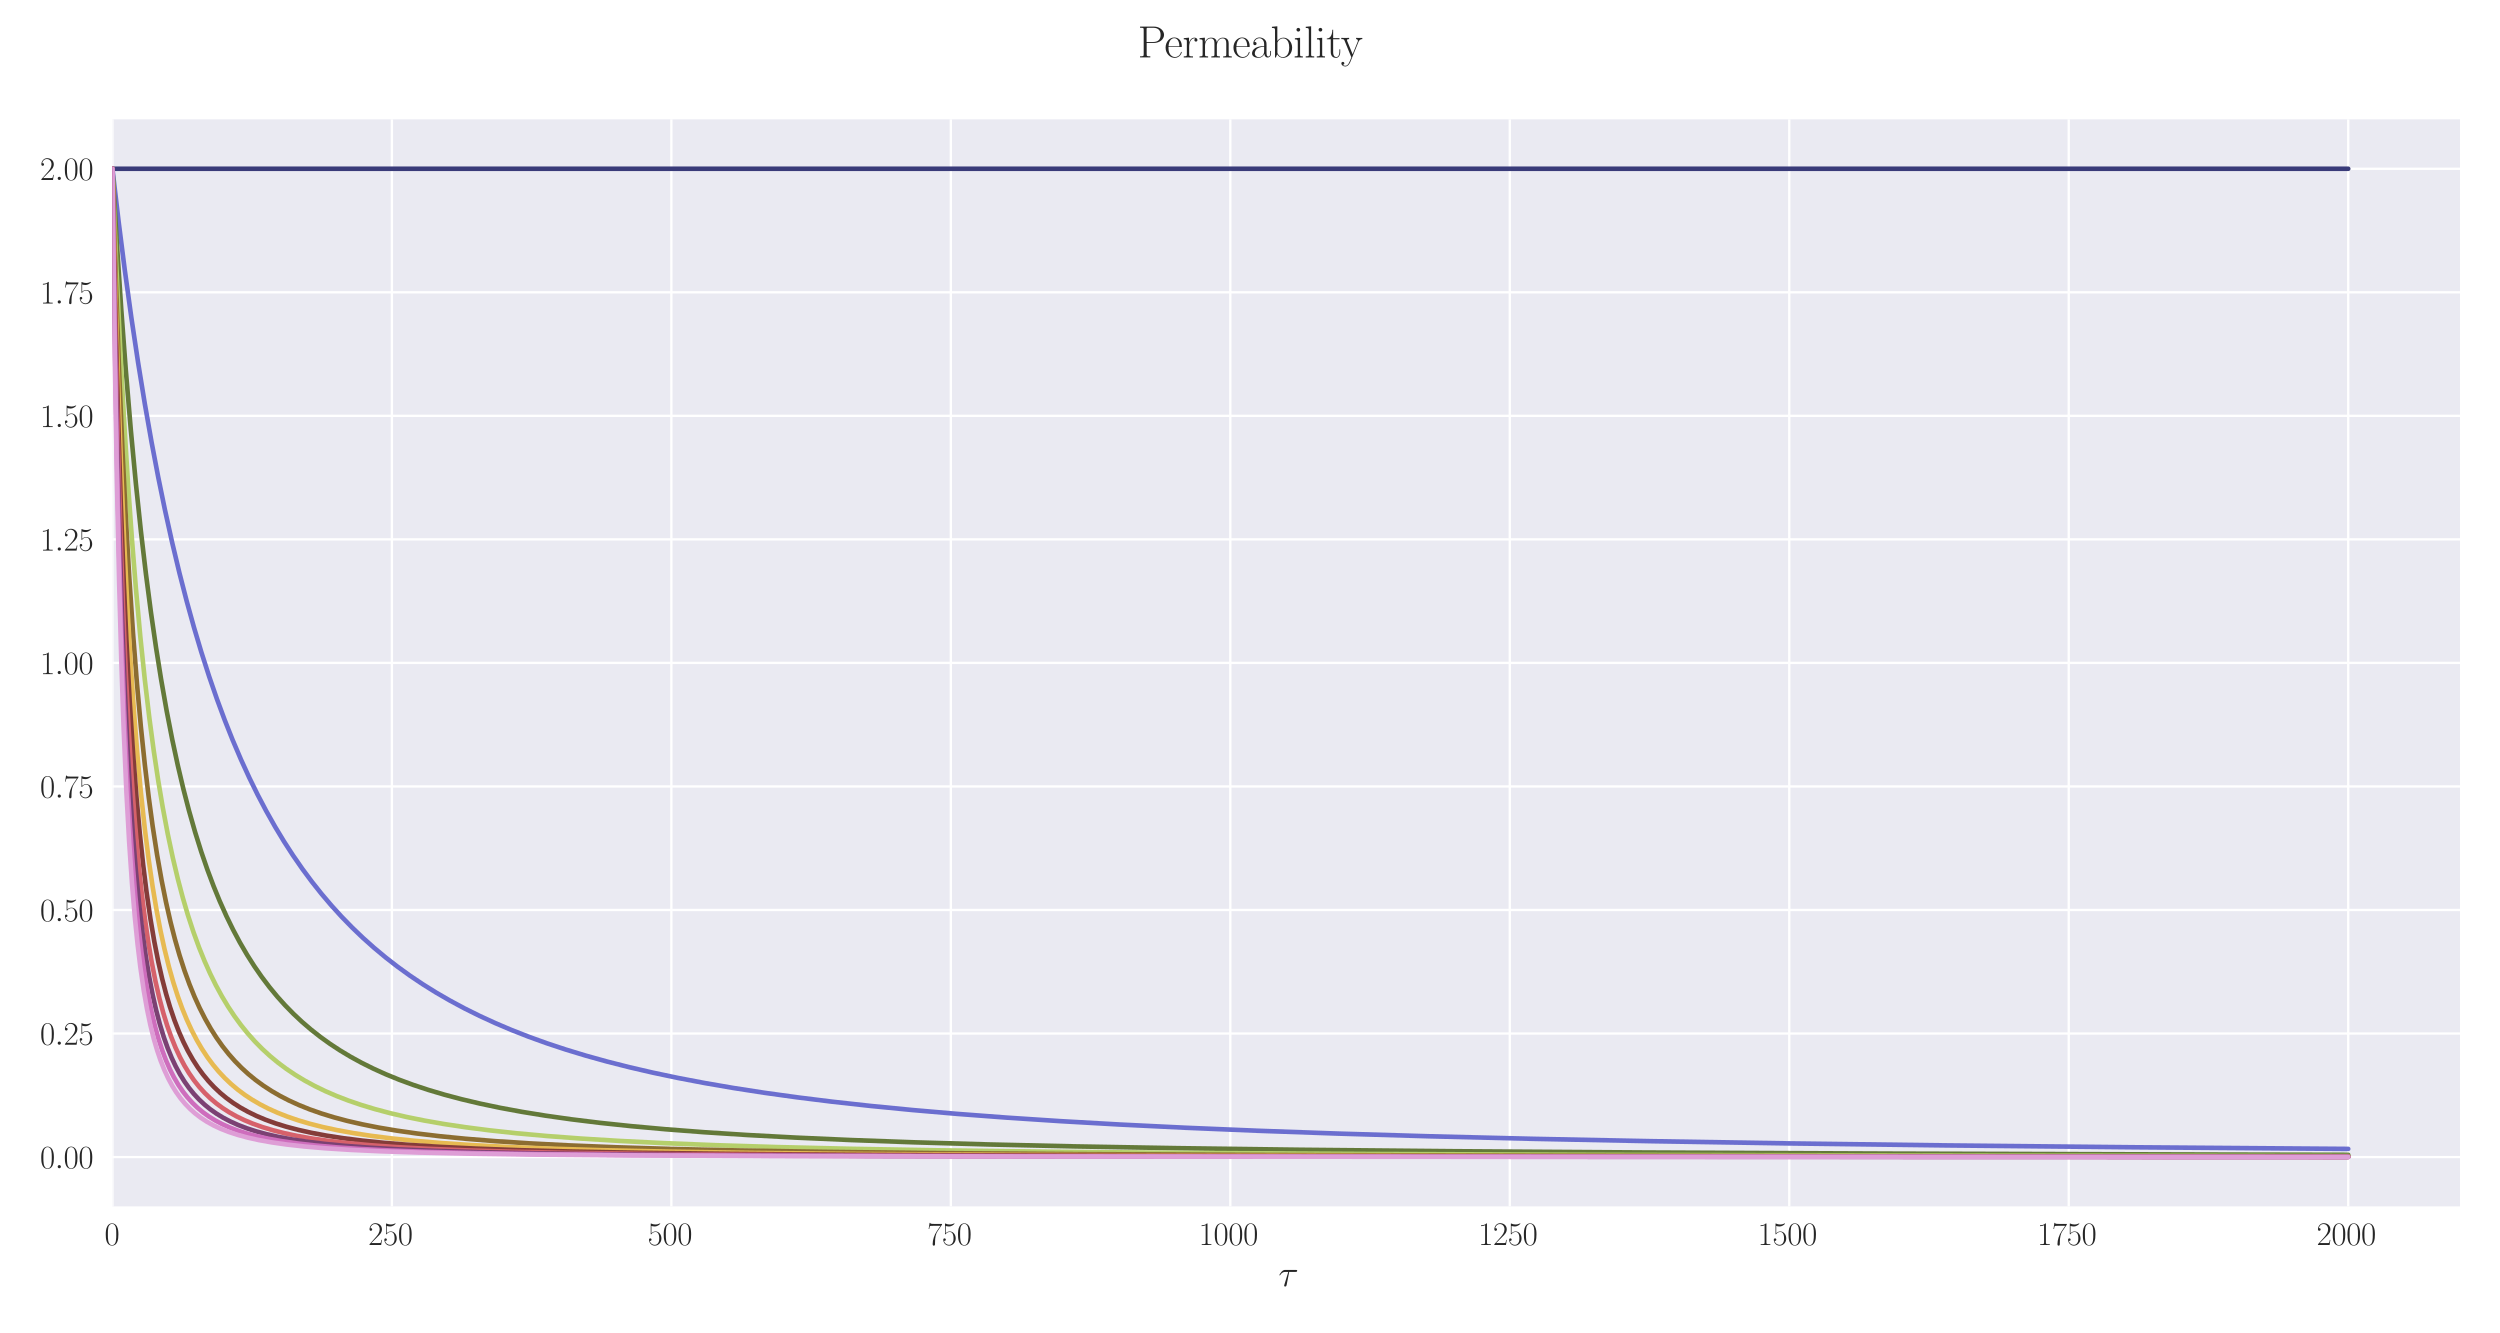 <?xml version="1.0" encoding="utf-8" standalone="no"?>
<!DOCTYPE svg PUBLIC "-//W3C//DTD SVG 1.1//EN"
  "http://www.w3.org/Graphics/SVG/1.1/DTD/svg11.dtd">
<svg xmlns:xlink="http://www.w3.org/1999/xlink" width="1080pt" height="576pt" viewBox="0 0 1080 576" xmlns="http://www.w3.org/2000/svg" version="1.1">
 <defs>
  <style type="text/css">*{stroke-linejoin: round; stroke-linecap: butt}</style>
 </defs>
 <g id="figure_1">
  <g id="patch_1">
   <path d="M 0 576 
L 1080 576 
L 1080 0 
L 0 0 
z
" style="fill: #ffffff"/>
  </g>
  <g id="axes_1">
   <g id="patch_2">
    <path d="M 48.559 521.153 
L 1062.72 521.153 
L 1062.72 51.564 
L 48.559 51.564 
z
" style="fill: #eaeaf2"/>
   </g>
   <g id="matplotlib.axis_1">
    <g id="xtick_1">
     <g id="line2d_1">
      <path d="M 48.559 521.153 
L 48.559 51.564 
" clip-path="url(#pe17164b99a)" style="fill: none; stroke: #ffffff; stroke-linecap: round"/>
     </g>
     <g id="line2d_2"/>
     <g id="text_1">
      <!-- $\mathdefault{0}$ -->
      <g style="fill: #262626" transform="translate(45.145 537.839) scale(0.14 -0.14)">
       <defs>
        <path id="CMR17-30" d="M 2688 2025 
C 2688 2416 2682 3080 2413 3591 
C 2176 4039 1798 4198 1466 4198 
C 1158 4198 768 4058 525 3597 
C 269 3118 243 2524 243 2025 
C 243 1661 250 1106 448 619 
C 723 -39 1216 -128 1466 -128 
C 1760 -128 2208 -7 2470 600 
C 2662 1042 2688 1559 2688 2025 
z
M 1466 -26 
C 1056 -26 813 325 723 812 
C 653 1188 653 1738 653 2096 
C 653 2588 653 2997 736 3387 
C 858 3929 1216 4096 1466 4096 
C 1728 4096 2067 3923 2189 3400 
C 2272 3036 2278 2607 2278 2096 
C 2278 1680 2278 1169 2202 792 
C 2067 95 1690 -26 1466 -26 
z
" transform="scale(0.016)"/>
       </defs>
       <use xlink:href="#CMR17-30" transform="scale(0.996)"/>
      </g>
     </g>
    </g>
    <g id="xtick_2">
     <g id="line2d_3">
      <path d="M 169.293 521.153 
L 169.293 51.564 
" clip-path="url(#pe17164b99a)" style="fill: none; stroke: #ffffff; stroke-linecap: round"/>
     </g>
     <g id="line2d_4"/>
     <g id="text_2">
      <!-- $\mathdefault{250}$ -->
      <g style="fill: #262626" transform="translate(159.05 537.839) scale(0.14 -0.14)">
       <defs>
        <path id="CMR17-32" d="M 2669 989 
L 2554 989 
C 2490 536 2438 459 2413 420 
C 2381 369 1920 369 1830 369 
L 602 369 
C 832 619 1280 1072 1824 1597 
C 2214 1967 2669 2402 2669 3035 
C 2669 3790 2067 4224 1395 4224 
C 691 4224 262 3604 262 3030 
C 262 2780 448 2748 525 2748 
C 589 2748 781 2787 781 3010 
C 781 3207 614 3264 525 3264 
C 486 3264 448 3258 422 3245 
C 544 3790 915 4058 1306 4058 
C 1862 4058 2227 3617 2227 3035 
C 2227 2479 1901 2000 1536 1584 
L 262 146 
L 262 0 
L 2515 0 
L 2669 989 
z
" transform="scale(0.016)"/>
        <path id="CMR17-35" d="M 730 3692 
C 794 3666 1056 3584 1325 3584 
C 1920 3584 2246 3911 2432 4100 
C 2432 4157 2432 4192 2394 4192 
C 2387 4192 2374 4192 2323 4163 
C 2099 4058 1837 3973 1517 3973 
C 1325 3973 1037 3999 723 4139 
C 653 4171 640 4171 634 4171 
C 602 4171 595 4164 595 4037 
L 595 2203 
C 595 2089 595 2057 659 2057 
C 691 2057 704 2070 736 2114 
C 941 2401 1222 2522 1542 2522 
C 1766 2522 2246 2382 2246 1289 
C 2246 1085 2246 715 2054 421 
C 1894 159 1645 25 1370 25 
C 947 25 518 320 403 814 
C 429 807 480 795 506 795 
C 589 795 749 840 749 1038 
C 749 1210 627 1280 506 1280 
C 358 1280 262 1190 262 1011 
C 262 454 704 -128 1382 -128 
C 2042 -128 2669 440 2669 1264 
C 2669 2030 2170 2624 1549 2624 
C 1222 2624 947 2503 730 2274 
L 730 3692 
z
" transform="scale(0.016)"/>
       </defs>
       <use xlink:href="#CMR17-32" transform="scale(0.996)"/>
       <use xlink:href="#CMR17-35" transform="translate(45.69 0) scale(0.996)"/>
       <use xlink:href="#CMR17-30" transform="translate(91.381 0) scale(0.996)"/>
      </g>
     </g>
    </g>
    <g id="xtick_3">
     <g id="line2d_5">
      <path d="M 290.026 521.153 
L 290.026 51.564 
" clip-path="url(#pe17164b99a)" style="fill: none; stroke: #ffffff; stroke-linecap: round"/>
     </g>
     <g id="line2d_6"/>
     <g id="text_3">
      <!-- $\mathdefault{500}$ -->
      <g style="fill: #262626" transform="translate(279.783 537.839) scale(0.14 -0.14)">
       <use xlink:href="#CMR17-35" transform="scale(0.996)"/>
       <use xlink:href="#CMR17-30" transform="translate(45.69 0) scale(0.996)"/>
       <use xlink:href="#CMR17-30" transform="translate(91.381 0) scale(0.996)"/>
      </g>
     </g>
    </g>
    <g id="xtick_4">
     <g id="line2d_7">
      <path d="M 410.759 521.153 
L 410.759 51.564 
" clip-path="url(#pe17164b99a)" style="fill: none; stroke: #ffffff; stroke-linecap: round"/>
     </g>
     <g id="line2d_8"/>
     <g id="text_4">
      <!-- $\mathdefault{750}$ -->
      <g style="fill: #262626" transform="translate(400.517 537.839) scale(0.14 -0.14)">
       <defs>
        <path id="CMR17-37" d="M 2886 3941 
L 2886 4081 
L 1382 4081 
C 634 4081 621 4165 595 4288 
L 480 4288 
L 294 3094 
L 410 3094 
C 429 3215 474 3540 550 3661 
C 589 3712 1062 3712 1171 3712 
L 2579 3712 
L 1869 2661 
C 1395 1954 1069 999 1069 165 
C 1069 89 1069 -128 1299 -128 
C 1530 -128 1530 89 1530 171 
L 1530 465 
C 1530 1508 1709 2196 2003 2636 
L 2886 3941 
z
" transform="scale(0.016)"/>
       </defs>
       <use xlink:href="#CMR17-37" transform="scale(0.996)"/>
       <use xlink:href="#CMR17-35" transform="translate(45.69 0) scale(0.996)"/>
       <use xlink:href="#CMR17-30" transform="translate(91.381 0) scale(0.996)"/>
      </g>
     </g>
    </g>
    <g id="xtick_5">
     <g id="line2d_9">
      <path d="M 531.493 521.153 
L 531.493 51.564 
" clip-path="url(#pe17164b99a)" style="fill: none; stroke: #ffffff; stroke-linecap: round"/>
     </g>
     <g id="line2d_10"/>
     <g id="text_5">
      <!-- $\mathdefault{1000}$ -->
      <g style="fill: #262626" transform="translate(517.836 537.839) scale(0.14 -0.14)">
       <defs>
        <path id="CMR17-31" d="M 1702 4058 
C 1702 4192 1696 4192 1606 4192 
C 1357 3916 979 3827 621 3827 
C 602 3827 570 3827 563 3808 
C 557 3795 557 3782 557 3648 
C 755 3648 1088 3686 1344 3839 
L 1344 461 
C 1344 236 1331 160 781 160 
L 589 160 
L 589 0 
C 896 0 1216 0 1523 0 
C 1830 0 2150 0 2458 0 
L 2458 160 
L 2266 160 
C 1715 160 1702 230 1702 458 
L 1702 4058 
z
" transform="scale(0.016)"/>
       </defs>
       <use xlink:href="#CMR17-31" transform="scale(0.996)"/>
       <use xlink:href="#CMR17-30" transform="translate(45.69 0) scale(0.996)"/>
       <use xlink:href="#CMR17-30" transform="translate(91.381 0) scale(0.996)"/>
       <use xlink:href="#CMR17-30" transform="translate(137.071 0) scale(0.996)"/>
      </g>
     </g>
    </g>
    <g id="xtick_6">
     <g id="line2d_11">
      <path d="M 652.226 521.153 
L 652.226 51.564 
" clip-path="url(#pe17164b99a)" style="fill: none; stroke: #ffffff; stroke-linecap: round"/>
     </g>
     <g id="line2d_12"/>
     <g id="text_6">
      <!-- $\mathdefault{1250}$ -->
      <g style="fill: #262626" transform="translate(638.569 537.839) scale(0.14 -0.14)">
       <use xlink:href="#CMR17-31" transform="scale(0.996)"/>
       <use xlink:href="#CMR17-32" transform="translate(45.69 0) scale(0.996)"/>
       <use xlink:href="#CMR17-35" transform="translate(91.381 0) scale(0.996)"/>
       <use xlink:href="#CMR17-30" transform="translate(137.071 0) scale(0.996)"/>
      </g>
     </g>
    </g>
    <g id="xtick_7">
     <g id="line2d_13">
      <path d="M 772.96 521.153 
L 772.96 51.564 
" clip-path="url(#pe17164b99a)" style="fill: none; stroke: #ffffff; stroke-linecap: round"/>
     </g>
     <g id="line2d_14"/>
     <g id="text_7">
      <!-- $\mathdefault{1500}$ -->
      <g style="fill: #262626" transform="translate(759.303 537.839) scale(0.14 -0.14)">
       <use xlink:href="#CMR17-31" transform="scale(0.996)"/>
       <use xlink:href="#CMR17-35" transform="translate(45.69 0) scale(0.996)"/>
       <use xlink:href="#CMR17-30" transform="translate(91.381 0) scale(0.996)"/>
       <use xlink:href="#CMR17-30" transform="translate(137.071 0) scale(0.996)"/>
      </g>
     </g>
    </g>
    <g id="xtick_8">
     <g id="line2d_15">
      <path d="M 893.693 521.153 
L 893.693 51.564 
" clip-path="url(#pe17164b99a)" style="fill: none; stroke: #ffffff; stroke-linecap: round"/>
     </g>
     <g id="line2d_16"/>
     <g id="text_8">
      <!-- $\mathdefault{1750}$ -->
      <g style="fill: #262626" transform="translate(880.036 537.839) scale(0.14 -0.14)">
       <use xlink:href="#CMR17-31" transform="scale(0.996)"/>
       <use xlink:href="#CMR17-37" transform="translate(45.69 0) scale(0.996)"/>
       <use xlink:href="#CMR17-35" transform="translate(91.381 0) scale(0.996)"/>
       <use xlink:href="#CMR17-30" transform="translate(137.071 0) scale(0.996)"/>
      </g>
     </g>
    </g>
    <g id="xtick_9">
     <g id="line2d_17">
      <path d="M 1014.427 521.153 
L 1014.427 51.564 
" clip-path="url(#pe17164b99a)" style="fill: none; stroke: #ffffff; stroke-linecap: round"/>
     </g>
     <g id="line2d_18"/>
     <g id="text_9">
      <!-- $\mathdefault{2000}$ -->
      <g style="fill: #262626" transform="translate(1000.77 537.839) scale(0.14 -0.14)">
       <use xlink:href="#CMR17-32" transform="scale(0.996)"/>
       <use xlink:href="#CMR17-30" transform="translate(45.69 0) scale(0.996)"/>
       <use xlink:href="#CMR17-30" transform="translate(91.381 0) scale(0.996)"/>
       <use xlink:href="#CMR17-30" transform="translate(137.071 0) scale(0.996)"/>
      </g>
     </g>
    </g>
    <g id="text_10">
     <!-- $\tau$ -->
     <g style="fill: #262626" transform="translate(552.25 555.621) scale(0.16 -0.16)">
      <defs>
       <path id="CMMI12-1c" d="M 1837 2408 
L 2899 2408 
C 2982 2408 3194 2408 3194 2612 
C 3194 2752 3072 2752 2957 2752 
L 1197 2752 
C 1050 2752 832 2752 538 2440 
C 371 2255 166 1917 166 1879 
C 166 1841 198 1828 237 1828 
C 282 1828 288 1847 320 1885 
C 653 2408 986 2408 1146 2408 
L 1677 2408 
L 1011 223 
C 979 127 979 114 979 95 
C 979 25 1024 -64 1152 -64 
C 1350 -64 1382 108 1402 203 
L 1837 2408 
z
" transform="scale(0.016)"/>
      </defs>
      <use xlink:href="#CMMI12-1c" transform="scale(0.996)"/>
     </g>
    </g>
   </g>
   <g id="matplotlib.axis_2">
    <g id="ytick_1">
     <g id="line2d_19">
      <path d="M 48.559 499.85 
L 1062.72 499.85 
" clip-path="url(#pe17164b99a)" style="fill: none; stroke: #ffffff; stroke-linecap: round"/>
     </g>
     <g id="line2d_20"/>
     <g id="text_11">
      <!-- $\mathdefault{0.00}$ -->
      <g style="fill: #262626" transform="translate(17.28 504.693) scale(0.14 -0.14)">
       <defs>
        <path id="CMMI12-3a" d="M 1178 307 
C 1178 492 1024 619 870 619 
C 685 619 557 466 557 313 
C 557 128 710 0 864 0 
C 1050 0 1178 153 1178 307 
z
" transform="scale(0.016)"/>
       </defs>
       <use xlink:href="#CMR17-30" transform="scale(0.996)"/>
       <use xlink:href="#CMMI12-3a" transform="translate(45.69 0) scale(0.996)"/>
       <use xlink:href="#CMR17-30" transform="translate(72.788 0) scale(0.996)"/>
       <use xlink:href="#CMR17-30" transform="translate(118.478 0) scale(0.996)"/>
      </g>
     </g>
    </g>
    <g id="ytick_2">
     <g id="line2d_21">
      <path d="M 48.559 446.482 
L 1062.72 446.482 
" clip-path="url(#pe17164b99a)" style="fill: none; stroke: #ffffff; stroke-linecap: round"/>
     </g>
     <g id="line2d_22"/>
     <g id="text_12">
      <!-- $\mathdefault{0.25}$ -->
      <g style="fill: #262626" transform="translate(17.28 451.325) scale(0.14 -0.14)">
       <use xlink:href="#CMR17-30" transform="scale(0.996)"/>
       <use xlink:href="#CMMI12-3a" transform="translate(45.69 0) scale(0.996)"/>
       <use xlink:href="#CMR17-32" transform="translate(72.788 0) scale(0.996)"/>
       <use xlink:href="#CMR17-35" transform="translate(118.478 0) scale(0.996)"/>
      </g>
     </g>
    </g>
    <g id="ytick_3">
     <g id="line2d_23">
      <path d="M 48.559 393.115 
L 1062.72 393.115 
" clip-path="url(#pe17164b99a)" style="fill: none; stroke: #ffffff; stroke-linecap: round"/>
     </g>
     <g id="line2d_24"/>
     <g id="text_13">
      <!-- $\mathdefault{0.50}$ -->
      <g style="fill: #262626" transform="translate(17.28 397.958) scale(0.14 -0.14)">
       <use xlink:href="#CMR17-30" transform="scale(0.996)"/>
       <use xlink:href="#CMMI12-3a" transform="translate(45.69 0) scale(0.996)"/>
       <use xlink:href="#CMR17-35" transform="translate(72.788 0) scale(0.996)"/>
       <use xlink:href="#CMR17-30" transform="translate(118.478 0) scale(0.996)"/>
      </g>
     </g>
    </g>
    <g id="ytick_4">
     <g id="line2d_25">
      <path d="M 48.559 339.747 
L 1062.72 339.747 
" clip-path="url(#pe17164b99a)" style="fill: none; stroke: #ffffff; stroke-linecap: round"/>
     </g>
     <g id="line2d_26"/>
     <g id="text_14">
      <!-- $\mathdefault{0.75}$ -->
      <g style="fill: #262626" transform="translate(17.28 344.59) scale(0.14 -0.14)">
       <use xlink:href="#CMR17-30" transform="scale(0.996)"/>
       <use xlink:href="#CMMI12-3a" transform="translate(45.69 0) scale(0.996)"/>
       <use xlink:href="#CMR17-37" transform="translate(72.788 0) scale(0.996)"/>
       <use xlink:href="#CMR17-35" transform="translate(118.478 0) scale(0.996)"/>
      </g>
     </g>
    </g>
    <g id="ytick_5">
     <g id="line2d_27">
      <path d="M 48.559 286.379 
L 1062.72 286.379 
" clip-path="url(#pe17164b99a)" style="fill: none; stroke: #ffffff; stroke-linecap: round"/>
     </g>
     <g id="line2d_28"/>
     <g id="text_15">
      <!-- $\mathdefault{1.00}$ -->
      <g style="fill: #262626" transform="translate(17.28 291.222) scale(0.14 -0.14)">
       <use xlink:href="#CMR17-31" transform="scale(0.996)"/>
       <use xlink:href="#CMMI12-3a" transform="translate(45.69 0) scale(0.996)"/>
       <use xlink:href="#CMR17-30" transform="translate(72.788 0) scale(0.996)"/>
       <use xlink:href="#CMR17-30" transform="translate(118.478 0) scale(0.996)"/>
      </g>
     </g>
    </g>
    <g id="ytick_6">
     <g id="line2d_29">
      <path d="M 48.559 233.012 
L 1062.72 233.012 
" clip-path="url(#pe17164b99a)" style="fill: none; stroke: #ffffff; stroke-linecap: round"/>
     </g>
     <g id="line2d_30"/>
     <g id="text_16">
      <!-- $\mathdefault{1.25}$ -->
      <g style="fill: #262626" transform="translate(17.28 237.855) scale(0.14 -0.14)">
       <use xlink:href="#CMR17-31" transform="scale(0.996)"/>
       <use xlink:href="#CMMI12-3a" transform="translate(45.69 0) scale(0.996)"/>
       <use xlink:href="#CMR17-32" transform="translate(72.788 0) scale(0.996)"/>
       <use xlink:href="#CMR17-35" transform="translate(118.478 0) scale(0.996)"/>
      </g>
     </g>
    </g>
    <g id="ytick_7">
     <g id="line2d_31">
      <path d="M 48.559 179.644 
L 1062.72 179.644 
" clip-path="url(#pe17164b99a)" style="fill: none; stroke: #ffffff; stroke-linecap: round"/>
     </g>
     <g id="line2d_32"/>
     <g id="text_17">
      <!-- $\mathdefault{1.50}$ -->
      <g style="fill: #262626" transform="translate(17.28 184.487) scale(0.14 -0.14)">
       <use xlink:href="#CMR17-31" transform="scale(0.996)"/>
       <use xlink:href="#CMMI12-3a" transform="translate(45.69 0) scale(0.996)"/>
       <use xlink:href="#CMR17-35" transform="translate(72.788 0) scale(0.996)"/>
       <use xlink:href="#CMR17-30" transform="translate(118.478 0) scale(0.996)"/>
      </g>
     </g>
    </g>
    <g id="ytick_8">
     <g id="line2d_33">
      <path d="M 48.559 126.277 
L 1062.72 126.277 
" clip-path="url(#pe17164b99a)" style="fill: none; stroke: #ffffff; stroke-linecap: round"/>
     </g>
     <g id="line2d_34"/>
     <g id="text_18">
      <!-- $\mathdefault{1.75}$ -->
      <g style="fill: #262626" transform="translate(17.28 131.12) scale(0.14 -0.14)">
       <use xlink:href="#CMR17-31" transform="scale(0.996)"/>
       <use xlink:href="#CMMI12-3a" transform="translate(45.69 0) scale(0.996)"/>
       <use xlink:href="#CMR17-37" transform="translate(72.788 0) scale(0.996)"/>
       <use xlink:href="#CMR17-35" transform="translate(118.478 0) scale(0.996)"/>
      </g>
     </g>
    </g>
    <g id="ytick_9">
     <g id="line2d_35">
      <path d="M 48.559 72.909 
L 1062.72 72.909 
" clip-path="url(#pe17164b99a)" style="fill: none; stroke: #ffffff; stroke-linecap: round"/>
     </g>
     <g id="line2d_36"/>
     <g id="text_19">
      <!-- $\mathdefault{2.00}$ -->
      <g style="fill: #262626" transform="translate(17.28 77.752) scale(0.14 -0.14)">
       <use xlink:href="#CMR17-32" transform="scale(0.996)"/>
       <use xlink:href="#CMMI12-3a" transform="translate(45.69 0) scale(0.996)"/>
       <use xlink:href="#CMR17-30" transform="translate(72.788 0) scale(0.996)"/>
       <use xlink:href="#CMR17-30" transform="translate(118.478 0) scale(0.996)"/>
      </g>
     </g>
    </g>
   </g>
   <g id="line2d_37">
    <path d="M 48.559 72.909 
L 1014.427 72.909 
L 1014.427 72.909 
" clip-path="url(#pe17164b99a)" style="fill: none; stroke: #393b79; stroke-width: 2; stroke-linecap: round"/>
   </g>
   <g id="line2d_38">
    <path d="M 48.559 72.909 
L 51.215 95.537 
L 53.871 116.411 
L 56.769 137.388 
L 59.667 156.688 
L 62.564 174.486 
L 65.462 190.932 
L 68.359 206.161 
L 71.257 220.29 
L 74.396 234.475 
L 77.535 247.606 
L 80.674 259.785 
L 83.813 271.102 
L 86.952 281.637 
L 90.333 292.187 
L 93.713 301.99 
L 97.094 311.115 
L 100.474 319.621 
L 104.096 328.113 
L 107.718 336.017 
L 111.34 343.388 
L 114.962 350.272 
L 118.826 357.126 
L 122.689 363.518 
L 126.553 369.491 
L 130.658 375.416 
L 134.763 380.946 
L 138.868 386.115 
L 143.214 391.23 
L 147.56 396.006 
L 152.148 400.714 
L 156.736 405.109 
L 161.566 409.426 
L 166.636 413.649 
L 171.707 417.583 
L 177.019 421.422 
L 182.573 425.155 
L 188.368 428.773 
L 194.405 432.269 
L 200.683 435.638 
L 207.203 438.877 
L 213.964 441.983 
L 220.966 444.957 
L 228.452 447.889 
L 236.179 450.676 
L 244.389 453.398 
L 253.082 456.041 
L 262.257 458.593 
L 271.916 461.046 
L 282.058 463.393 
L 292.924 465.679 
L 304.514 467.888 
L 316.829 470.009 
L 330.109 472.068 
L 344.356 474.048 
L 359.568 475.937 
L 376.23 477.778 
L 394.098 479.525 
L 413.657 481.21 
L 434.906 482.813 
L 458.087 484.338 
L 483.682 485.794 
L 511.934 487.176 
L 543.325 488.485 
L 578.337 489.72 
L 617.938 490.888 
L 662.609 491.979 
L 713.8 493.001 
L 772.718 493.948 
L 841.295 494.823 
L 922.186 495.626 
L 1014.427 496.327 
L 1014.427 496.327 
" clip-path="url(#pe17164b99a)" style="fill: none; stroke: #6b6ecf; stroke-width: 2; stroke-linecap: round"/>
   </g>
   <g id="line2d_39">
    <path d="M 48.559 72.909 
L 50.491 105.345 
L 52.423 134.212 
L 54.354 160.016 
L 56.527 185.905 
L 58.701 208.938 
L 60.874 229.522 
L 63.047 247.992 
L 65.22 264.629 
L 67.393 279.667 
L 69.567 293.306 
L 71.981 307.023 
L 74.396 319.415 
L 76.811 330.648 
L 79.225 340.863 
L 81.64 350.178 
L 84.296 359.509 
L 86.952 367.993 
L 89.608 375.728 
L 92.265 382.802 
L 94.921 389.287 
L 97.818 395.765 
L 100.716 401.689 
L 103.614 407.121 
L 106.753 412.512 
L 109.892 417.445 
L 113.031 421.971 
L 116.411 426.441 
L 119.792 430.536 
L 123.172 434.297 
L 126.794 437.997 
L 130.416 441.392 
L 134.28 444.714 
L 138.385 447.942 
L 142.49 450.894 
L 146.836 453.754 
L 151.424 456.509 
L 156.253 459.15 
L 161.324 461.672 
L 166.636 464.07 
L 172.432 466.436 
L 178.468 468.661 
L 184.988 470.822 
L 191.99 472.902 
L 199.476 474.888 
L 207.444 476.77 
L 216.137 478.59 
L 225.554 480.328 
L 235.696 481.973 
L 246.803 483.546 
L 259.118 485.059 
L 272.64 486.49 
L 287.611 487.844 
L 304.273 489.123 
L 322.865 490.323 
L 343.873 491.451 
L 367.778 492.507 
L 395.306 493.494 
L 427.179 494.407 
L 464.365 495.243 
L 508.553 496.009 
L 561.918 496.703 
L 627.597 497.327 
L 710.178 497.879 
L 817.148 498.361 
L 960.58 498.772 
L 1014.427 498.884 
L 1014.427 498.884 
" clip-path="url(#pe17164b99a)" style="fill: none; stroke: #637939; stroke-width: 2; stroke-linecap: round"/>
   </g>
   <g id="line2d_40">
    <path d="M 48.559 72.909 
L 50.249 114.867 
L 51.94 150.913 
L 53.63 182.108 
L 55.32 209.289 
L 57.01 233.116 
L 58.701 254.12 
L 60.632 275.217 
L 62.564 293.702 
L 64.496 309.991 
L 66.428 324.419 
L 68.359 337.259 
L 70.291 348.737 
L 72.464 360.251 
L 74.637 370.495 
L 76.811 379.65 
L 78.984 387.865 
L 81.157 395.263 
L 83.572 402.654 
L 85.986 409.288 
L 88.401 415.263 
L 90.816 420.665 
L 93.23 425.565 
L 95.887 430.447 
L 98.543 434.862 
L 101.199 438.869 
L 104.096 442.831 
L 106.994 446.418 
L 110.133 449.935 
L 113.272 453.115 
L 116.653 456.211 
L 120.033 459.009 
L 123.655 461.718 
L 127.519 464.321 
L 131.624 466.805 
L 135.97 469.161 
L 140.558 471.384 
L 145.387 473.473 
L 150.458 475.428 
L 156.012 477.33 
L 162.049 479.155 
L 168.568 480.888 
L 175.571 482.517 
L 183.298 484.082 
L 191.749 485.563 
L 201.166 486.98 
L 211.549 488.311 
L 223.14 489.567 
L 236.179 490.749 
L 250.908 491.854 
L 267.57 492.878 
L 286.887 493.837 
L 309.343 494.722 
L 335.663 495.532 
L 367.295 496.274 
L 405.689 496.944 
L 453.258 497.541 
L 513.624 498.067 
L 592.825 498.523 
L 700.761 498.908 
L 856.266 499.224 
L 1014.427 499.407 
L 1014.427 499.407 
" clip-path="url(#pe17164b99a)" style="fill: none; stroke: #b5cf6b; stroke-width: 2; stroke-linecap: round"/>
   </g>
   <g id="line2d_41">
    <path d="M 48.559 72.909 
L 50.008 120.513 
L 51.457 160.547 
L 52.905 194.539 
L 54.354 223.649 
L 55.803 248.772 
L 57.493 273.965 
L 59.184 295.537 
L 60.874 314.151 
L 62.564 330.325 
L 64.254 344.469 
L 65.945 356.909 
L 67.876 369.377 
L 69.808 380.277 
L 71.74 389.864 
L 73.672 398.339 
L 75.603 405.87 
L 77.535 412.591 
L 79.708 419.323 
L 81.882 425.303 
L 84.055 430.64 
L 86.228 435.423 
L 88.643 440.177 
L 91.057 444.422 
L 93.472 448.23 
L 96.128 451.981 
L 98.784 455.338 
L 101.44 458.352 
L 104.338 461.304 
L 107.236 463.952 
L 110.375 466.523 
L 113.755 468.994 
L 117.377 471.349 
L 120.999 473.443 
L 124.863 475.433 
L 129.209 477.413 
L 133.797 479.253 
L 138.868 481.034 
L 144.18 482.664 
L 149.975 484.211 
L 156.495 485.714 
L 163.497 487.099 
L 171.466 488.441 
L 180.159 489.676 
L 190.059 490.854 
L 201.166 491.947 
L 213.964 492.976 
L 228.693 493.93 
L 245.838 494.809 
L 266.121 495.618 
L 290.267 496.351 
L 319.726 497.013 
L 356.188 497.601 
L 402.791 498.12 
L 464.124 498.568 
L 548.154 498.946 
L 669.853 499.254 
L 860.854 499.495 
L 1014.427 499.596 
L 1014.427 499.596 
" clip-path="url(#pe17164b99a)" style="fill: none; stroke: #8c6d31; stroke-width: 2; stroke-linecap: round"/>
   </g>
   <g id="line2d_42">
    <path d="M 48.559 72.909 
L 49.766 122.489 
L 50.974 163.868 
L 52.181 198.764 
L 53.63 233.879 
L 55.079 263.165 
L 56.527 287.85 
L 57.976 308.851 
L 59.425 326.868 
L 60.874 342.443 
L 62.564 358.086 
L 64.254 371.5 
L 65.945 383.092 
L 67.635 393.177 
L 69.325 402.006 
L 71.015 409.78 
L 72.947 417.578 
L 74.879 424.404 
L 76.811 430.412 
L 78.742 435.728 
L 80.674 440.456 
L 82.847 445.173 
L 85.021 449.35 
L 87.194 453.064 
L 89.608 456.729 
L 92.023 459.979 
L 94.438 462.875 
L 97.094 465.709 
L 99.75 468.229 
L 102.648 470.673 
L 105.787 473.013 
L 108.926 475.082 
L 112.306 477.053 
L 115.928 478.914 
L 119.792 480.659 
L 124.138 482.373 
L 128.726 483.944 
L 133.797 485.446 
L 139.351 486.859 
L 145.629 488.22 
L 152.631 489.499 
L 160.358 490.681 
L 169.051 491.783 
L 178.951 492.812 
L 190.542 493.785 
L 203.822 494.67 
L 219.518 495.488 
L 238.352 496.236 
L 261.05 496.908 
L 289.302 497.511 
L 325.039 498.041 
L 371.883 498.501 
L 435.63 498.89 
L 526.905 499.21 
L 668.163 499.461 
L 911.803 499.646 
L 1014.427 499.686 
L 1014.427 499.686 
" clip-path="url(#pe17164b99a)" style="fill: none; stroke: #e7ba52; stroke-width: 2; stroke-linecap: round"/>
   </g>
   <g id="line2d_43">
    <path d="M 48.559 72.909 
L 49.766 131.555 
L 50.974 178.832 
L 52.181 217.51 
L 53.388 249.562 
L 54.596 276.425 
L 56.045 303.292 
L 57.493 325.569 
L 58.942 344.249 
L 60.391 360.067 
L 61.84 373.582 
L 63.289 385.22 
L 64.979 396.867 
L 66.669 406.82 
L 68.359 415.393 
L 70.05 422.829 
L 71.74 429.322 
L 73.43 435.026 
L 75.362 440.733 
L 77.294 445.718 
L 79.225 450.096 
L 81.157 453.962 
L 83.33 457.795 
L 85.504 461.167 
L 87.677 464.147 
L 90.091 467.072 
L 92.506 469.65 
L 95.162 472.15 
L 97.818 474.351 
L 100.716 476.465 
L 103.855 478.471 
L 107.236 480.356 
L 110.858 482.111 
L 114.721 483.734 
L 119.067 485.307 
L 123.655 486.729 
L 128.726 488.071 
L 134.521 489.367 
L 141.041 490.585 
L 148.285 491.704 
L 156.495 492.744 
L 165.912 493.709 
L 177.019 494.614 
L 190.059 495.442 
L 205.513 496.192 
L 224.347 496.873 
L 247.528 497.479 
L 276.987 498.014 
L 315.38 498.478 
L 367.537 498.871 
L 442.15 499.194 
L 556.847 499.449 
L 753.401 499.638 
L 1014.427 499.735 
L 1014.427 499.735 
" clip-path="url(#pe17164b99a)" style="fill: none; stroke: #843c39; stroke-width: 2; stroke-linecap: round"/>
   </g>
   <g id="line2d_44">
    <path d="M 48.559 72.909 
L 49.525 128.224 
L 50.732 183.368 
L 51.94 227.018 
L 53.147 262.174 
L 54.354 290.913 
L 55.562 314.712 
L 56.769 334.645 
L 58.218 354.57 
L 59.667 371.082 
L 61.115 384.919 
L 62.564 396.632 
L 64.013 406.635 
L 65.462 415.247 
L 67.152 423.861 
L 68.842 431.22 
L 70.533 437.556 
L 72.223 443.051 
L 73.913 447.848 
L 75.845 452.62 
L 77.777 456.762 
L 79.708 460.382 
L 81.64 463.562 
L 83.813 466.7 
L 85.986 469.448 
L 88.401 472.117 
L 90.816 474.449 
L 93.472 476.689 
L 96.128 478.645 
L 99.026 480.509 
L 102.165 482.263 
L 105.545 483.898 
L 109.167 485.408 
L 113.272 486.874 
L 117.86 488.263 
L 122.931 489.553 
L 128.485 490.733 
L 134.763 491.838 
L 142.007 492.88 
L 150.217 493.833 
L 159.875 494.723 
L 171.224 495.538 
L 184.746 496.278 
L 201.166 496.946 
L 221.449 497.541 
L 247.286 498.067 
L 281.092 498.522 
L 327.212 498.907 
L 393.615 499.223 
L 496.722 499.471 
L 675.649 499.653 
L 1014.427 499.765 
L 1014.427 499.765 
" clip-path="url(#pe17164b99a)" style="fill: none; stroke: #d6616b; stroke-width: 2; stroke-linecap: round"/>
   </g>
   <g id="line2d_45">
    <path d="M 48.559 72.909 
L 49.525 135.443 
L 50.491 185.081 
L 51.457 225.158 
L 52.664 265.273 
L 53.871 297.151 
L 55.079 322.911 
L 56.286 344.03 
L 57.493 361.563 
L 58.701 376.281 
L 60.149 391.025 
L 61.598 403.269 
L 63.047 413.549 
L 64.496 422.264 
L 65.945 429.719 
L 67.393 436.145 
L 69.084 442.581 
L 70.774 448.086 
L 72.464 452.832 
L 74.155 456.952 
L 75.845 460.551 
L 77.777 464.136 
L 79.708 467.25 
L 81.64 469.973 
L 83.813 472.646 
L 85.986 474.976 
L 88.401 477.229 
L 90.816 479.188 
L 93.472 481.063 
L 96.37 482.831 
L 99.509 484.478 
L 102.889 485.998 
L 106.511 487.389 
L 110.616 488.725 
L 115.204 489.979 
L 120.275 491.134 
L 126.07 492.221 
L 132.59 493.217 
L 140.316 494.164 
L 149.251 495.026 
L 159.875 495.818 
L 172.673 496.538 
L 188.127 497.176 
L 207.444 497.744 
L 232.315 498.244 
L 265.396 498.673 
L 311.275 499.032 
L 379.127 499.323 
L 488.27 499.547 
L 688.929 499.704 
L 1014.427 499.785 
L 1014.427 499.785 
" clip-path="url(#pe17164b99a)" style="fill: none; stroke: #7b4173; stroke-width: 2; stroke-linecap: round"/>
   </g>
   <g id="line2d_46">
    <path d="M 48.559 72.909 
L 49.525 142.503 
L 50.491 196.238 
L 51.457 238.615 
L 52.423 272.639 
L 53.63 306.517 
L 54.837 333.301 
L 56.045 354.852 
L 57.252 372.453 
L 58.459 387.017 
L 59.667 399.208 
L 61.115 411.385 
L 62.564 421.47 
L 64.013 429.917 
L 65.462 437.064 
L 66.911 443.164 
L 68.359 448.414 
L 70.05 453.664 
L 71.74 458.146 
L 73.43 462.005 
L 75.12 465.35 
L 77.052 468.656 
L 78.984 471.507 
L 80.916 473.983 
L 83.089 476.399 
L 85.262 478.491 
L 87.677 480.503 
L 90.333 482.403 
L 92.989 484.036 
L 95.887 485.569 
L 99.026 486.991 
L 102.648 488.382 
L 106.511 489.63 
L 110.858 490.805 
L 115.928 491.937 
L 121.724 492.987 
L 128.243 493.937 
L 135.97 494.828 
L 144.904 495.628 
L 155.77 496.367 
L 168.81 497.023 
L 184.988 497.608 
L 205.754 498.127 
L 233.04 498.573 
L 270.467 498.95 
L 324.797 499.258 
L 410.035 499.497 
L 560.952 499.671 
L 886.449 499.782 
L 1014.427 499.798 
L 1014.427 499.798 
" clip-path="url(#pe17164b99a)" style="fill: none; stroke: #ce6dbd; stroke-width: 2; stroke-linecap: round"/>
   </g>
   <g id="line2d_47">
    <path d="M 48.559 72.909 
L 49.525 149.408 
L 50.491 206.876 
L 51.457 251.174 
L 52.423 286.061 
L 53.388 314.038 
L 54.596 341.863 
L 55.803 363.839 
L 57.01 381.504 
L 58.218 395.921 
L 59.425 407.842 
L 60.632 417.813 
L 62.081 427.769 
L 63.53 436.008 
L 64.979 442.907 
L 66.428 448.74 
L 67.876 453.717 
L 69.325 457.999 
L 71.015 462.28 
L 72.706 465.933 
L 74.396 469.077 
L 76.086 471.802 
L 78.018 474.494 
L 79.95 476.816 
L 82.123 479.065 
L 84.296 480.999 
L 86.711 482.847 
L 89.367 484.582 
L 92.265 486.187 
L 95.404 487.656 
L 98.784 488.988 
L 102.648 490.258 
L 106.994 491.438 
L 111.823 492.51 
L 117.377 493.507 
L 123.897 494.439 
L 131.382 495.275 
L 140.316 496.042 
L 151.182 496.74 
L 164.463 497.361 
L 181.124 497.908 
L 202.856 498.387 
L 232.074 498.794 
L 273.365 499.132 
L 335.663 499.401 
L 439.735 499.604 
L 642.809 499.741 
L 1014.427 499.808 
L 1014.427 499.808 
" clip-path="url(#pe17164b99a)" style="fill: none; stroke: #de9ed6; stroke-width: 2; stroke-linecap: round"/>
   </g>
   <g id="patch_3">
    <path d="M 48.559 521.153 
L 48.559 51.564 
" style="fill: none"/>
   </g>
   <g id="patch_4">
    <path d="M 1062.72 521.153 
L 1062.72 51.564 
" style="fill: none"/>
   </g>
   <g id="patch_5">
    <path d="M 48.559 521.153 
L 1062.72 521.153 
" style="fill: none"/>
   </g>
   <g id="patch_6">
    <path d="M 48.559 51.564 
L 1062.72 51.564 
" style="fill: none"/>
   </g>
  </g>
  <g id="text_20">
   <!-- Permeability -->
   <g style="fill: #262626" transform="translate(491.489 24.804) scale(0.192 -0.192)">
    <defs>
     <path id="CMR17-50" d="M 1267 2042 
L 2291 2042 
C 3117 2042 3718 2578 3718 3184 
C 3718 3791 3130 4352 2291 4352 
L 333 4352 
L 333 4186 
C 774 4186 845 4186 845 3899 
L 845 446 
C 845 160 774 160 333 160 
L 333 0 
C 518 0 858 0 1056 0 
C 1254 0 1594 0 1779 0 
L 1779 160 
C 1338 160 1267 160 1267 446 
L 1267 2042 
z
M 1254 2176 
L 1254 3938 
C 1254 4155 1267 4186 1523 4186 
L 2170 4186 
C 2995 4186 3232 3714 3232 3184 
C 3232 2604 2950 2176 2170 2176 
L 1254 2176 
z
" transform="scale(0.016)"/>
     <path id="CMR17-65" d="M 2438 1472 
C 2464 1498 2464 1511 2464 1576 
C 2464 2238 2118 2816 1389 2816 
C 710 2816 173 2169 173 1383 
C 173 551 781 -64 1459 -64 
C 2176 -64 2458 607 2458 740 
C 2458 784 2419 784 2406 784 
C 2362 784 2355 771 2330 696 
C 2189 265 1837 51 1504 51 
C 1229 51 954 203 781 480 
C 582 803 582 1176 582 1472 
L 2438 1472 
z
M 589 1568 
C 634 2505 1126 2714 1382 2714 
C 1818 2714 2112 2297 2118 1568 
L 589 1568 
z
" transform="scale(0.016)"/>
     <path id="CMR17-72" d="M 960 1497 
C 960 2112 1222 2688 1702 2688 
C 1747 2688 1792 2682 1837 2662 
C 1837 2662 1696 2617 1696 2452 
C 1696 2298 1818 2234 1914 2234 
C 1990 2234 2131 2279 2131 2458 
C 2131 2663 1926 2790 1709 2790 
C 1222 2790 1011 2317 947 2093 
L 941 2093 
L 941 2790 
L 198 2720 
L 198 2554 
C 576 2554 634 2515 634 2208 
L 634 428 
C 634 184 608 153 198 153 
L 198 -13 
C 352 0 646 0 813 0 
C 998 0 1325 0 1498 -13 
L 1498 153 
C 1037 153 960 153 960 440 
L 960 1497 
z
" transform="scale(0.016)"/>
     <path id="CMR17-6d" d="M 4326 1933 
C 4326 2252 4269 2790 3507 2790 
C 3072 2790 2771 2496 2656 2151 
L 2650 2151 
C 2573 2676 2195 2790 1837 2790 
C 1331 2790 1069 2400 973 2144 
L 966 2144 
L 966 2790 
L 211 2720 
L 211 2554 
C 589 2554 646 2515 646 2208 
L 646 428 
C 646 184 621 153 211 153 
L 211 -13 
C 365 0 646 0 813 0 
C 979 0 1267 0 1421 -13 
L 1421 153 
C 1011 153 986 178 986 428 
L 986 1658 
C 986 2247 1344 2688 1792 2688 
C 2266 2688 2317 2266 2317 1958 
L 2317 428 
C 2317 184 2291 153 1882 153 
L 1882 -13 
C 2035 0 2317 0 2483 0 
C 2650 0 2938 0 3091 -13 
L 3091 153 
C 2682 153 2656 178 2656 428 
L 2656 1658 
C 2656 2247 3014 2688 3462 2688 
C 3936 2688 3987 2266 3987 1958 
L 3987 428 
C 3987 184 3962 153 3552 153 
L 3552 -13 
C 3706 0 3987 0 4154 0 
C 4320 0 4608 0 4762 -13 
L 4762 153 
C 4352 153 4326 178 4326 428 
L 4326 1933 
z
" transform="scale(0.016)"/>
     <path id="CMR17-61" d="M 2304 1653 
C 2304 2072 2304 2294 2035 2543 
C 1798 2752 1523 2816 1306 2816 
C 800 2816 435 2407 435 1971 
C 435 1728 627 1728 666 1728 
C 749 1728 896 1778 896 1954 
C 896 2112 774 2181 666 2181 
C 640 2181 608 2174 589 2168 
C 723 2592 1069 2714 1293 2714 
C 1613 2714 1965 2429 1965 1885 
L 1965 1600 
C 1587 1600 1133 1549 774 1357 
C 371 1133 256 813 256 570 
C 256 77 832 -64 1171 -64 
C 1523 -64 1850 139 1990 511 
C 2003 233 2182 -18 2464 -18 
C 2598 -18 2938 70 2938 567 
L 2938 920 
L 2822 920 
L 2822 562 
C 2822 178 2650 128 2566 128 
C 2304 128 2304 458 2304 738 
L 2304 1653 
z
M 1965 870 
C 1965 317 1568 38 1216 38 
C 896 38 646 275 646 570 
C 646 761 730 1100 1101 1305 
C 1408 1478 1760 1504 1965 1504 
L 1965 870 
z
" transform="scale(0.016)"/>
     <path id="CMR17-62" d="M 960 4396 
L 198 4326 
L 198 4160 
C 576 4160 634 4122 634 3817 
L 634 -13 
L 749 -13 
L 934 441 
C 1120 141 1395 -64 1766 -64 
C 2406 -64 3053 500 3053 1370 
C 3053 2188 2477 2790 1830 2790 
C 1434 2790 1152 2579 960 2330 
L 960 4396 
z
M 973 2004 
C 973 2118 973 2138 1062 2272 
C 1312 2657 1670 2688 1792 2688 
C 1984 2688 2643 2585 2643 1376 
C 2643 108 1888 38 1734 38 
C 1536 38 1248 114 1043 486 
C 973 608 973 621 973 735 
L 973 2004 
z
" transform="scale(0.016)"/>
     <path id="CMR17-69" d="M 992 3909 
C 992 4049 877 4170 730 4170 
C 589 4170 467 4056 467 3909 
C 467 3769 582 3648 730 3648 
C 870 3648 992 3763 992 3909 
z
M 243 2706 
L 243 2541 
C 602 2541 653 2502 653 2197 
L 653 427 
C 653 184 627 153 218 153 
L 218 -13 
C 371 0 646 0 806 0 
C 960 0 1222 0 1370 -13 
L 1370 153 
C 992 153 979 191 979 420 
L 979 2776 
L 243 2706 
z
" transform="scale(0.016)"/>
     <path id="CMR17-6c" d="M 979 4396 
L 218 4326 
L 218 4160 
C 595 4160 653 4122 653 3817 
L 653 426 
C 653 184 627 153 218 153 
L 218 -13 
C 371 0 653 0 813 0 
C 979 0 1261 0 1414 -13 
L 1414 153 
C 1005 153 979 178 979 426 
L 979 4396 
z
" transform="scale(0.016)"/>
     <path id="CMR17-74" d="M 966 2560 
L 1862 2560 
L 1862 2725 
L 966 2725 
L 966 3904 
L 851 3904 
C 838 3245 614 2668 70 2668 
L 70 2560 
L 627 2560 
L 627 771 
C 627 650 627 -64 1370 -64 
C 1747 -64 1965 306 1965 777 
L 1965 1140 
L 1850 1140 
L 1850 783 
C 1850 344 1677 51 1408 51 
C 1222 51 966 178 966 758 
L 966 2560 
z
" transform="scale(0.016)"/>
     <path id="CMR17-79" d="M 2496 2197 
C 2656 2586 2944 2586 3034 2586 
L 3034 2752 
C 2912 2752 2752 2752 2630 2752 
C 2496 2752 2285 2752 2157 2758 
L 2157 2592 
C 2400 2573 2406 2394 2406 2343 
C 2406 2280 2394 2248 2362 2171 
L 1664 449 
L 902 2306 
C 870 2382 870 2426 870 2433 
C 870 2573 1018 2586 1171 2586 
L 1171 2758 
C 1018 2752 742 2752 582 2752 
C 410 2752 205 2752 64 2758 
L 64 2586 
C 410 2586 448 2554 531 2350 
L 1485 15 
C 1197 -738 1030 -1178 627 -1178 
C 557 -1178 397 -1159 282 -1044 
C 429 -1031 493 -942 493 -833 
C 493 -725 416 -629 288 -629 
C 147 -629 77 -725 77 -840 
C 77 -1095 339 -1280 627 -1280 
C 998 -1280 1229 -922 1357 -604 
L 2496 2197 
z
" transform="scale(0.016)"/>
    </defs>
    <use xlink:href="#CMR17-50" transform="scale(0.996)"/>
    <use xlink:href="#CMR17-65" transform="translate(59.984 0) scale(0.996)"/>
    <use xlink:href="#CMR17-72" transform="translate(100.47 0) scale(0.996)"/>
    <use xlink:href="#CMR17-6d" transform="translate(135.75 0) scale(0.996)"/>
    <use xlink:href="#CMR17-65" transform="translate(212.67 0) scale(0.996)"/>
    <use xlink:href="#CMR17-61" transform="translate(253.156 0) scale(0.996)"/>
    <use xlink:href="#CMR17-62" transform="translate(298.846 0) scale(0.996)"/>
    <use xlink:href="#CMR17-69" transform="translate(349.741 0) scale(0.996)"/>
    <use xlink:href="#CMR17-6c" transform="translate(374.612 0) scale(0.996)"/>
    <use xlink:href="#CMR17-69" transform="translate(399.483 0) scale(0.996)"/>
    <use xlink:href="#CMR17-74" transform="translate(424.355 0) scale(0.996)"/>
    <use xlink:href="#CMR17-79" transform="translate(457.033 0) scale(0.996)"/>
   </g>
  </g>
 </g>
 <defs>
  <clipPath id="pe17164b99a">
   <rect x="48.559" y="51.564" width="1014.161" height="469.589"/>
  </clipPath>
 </defs>
</svg>
